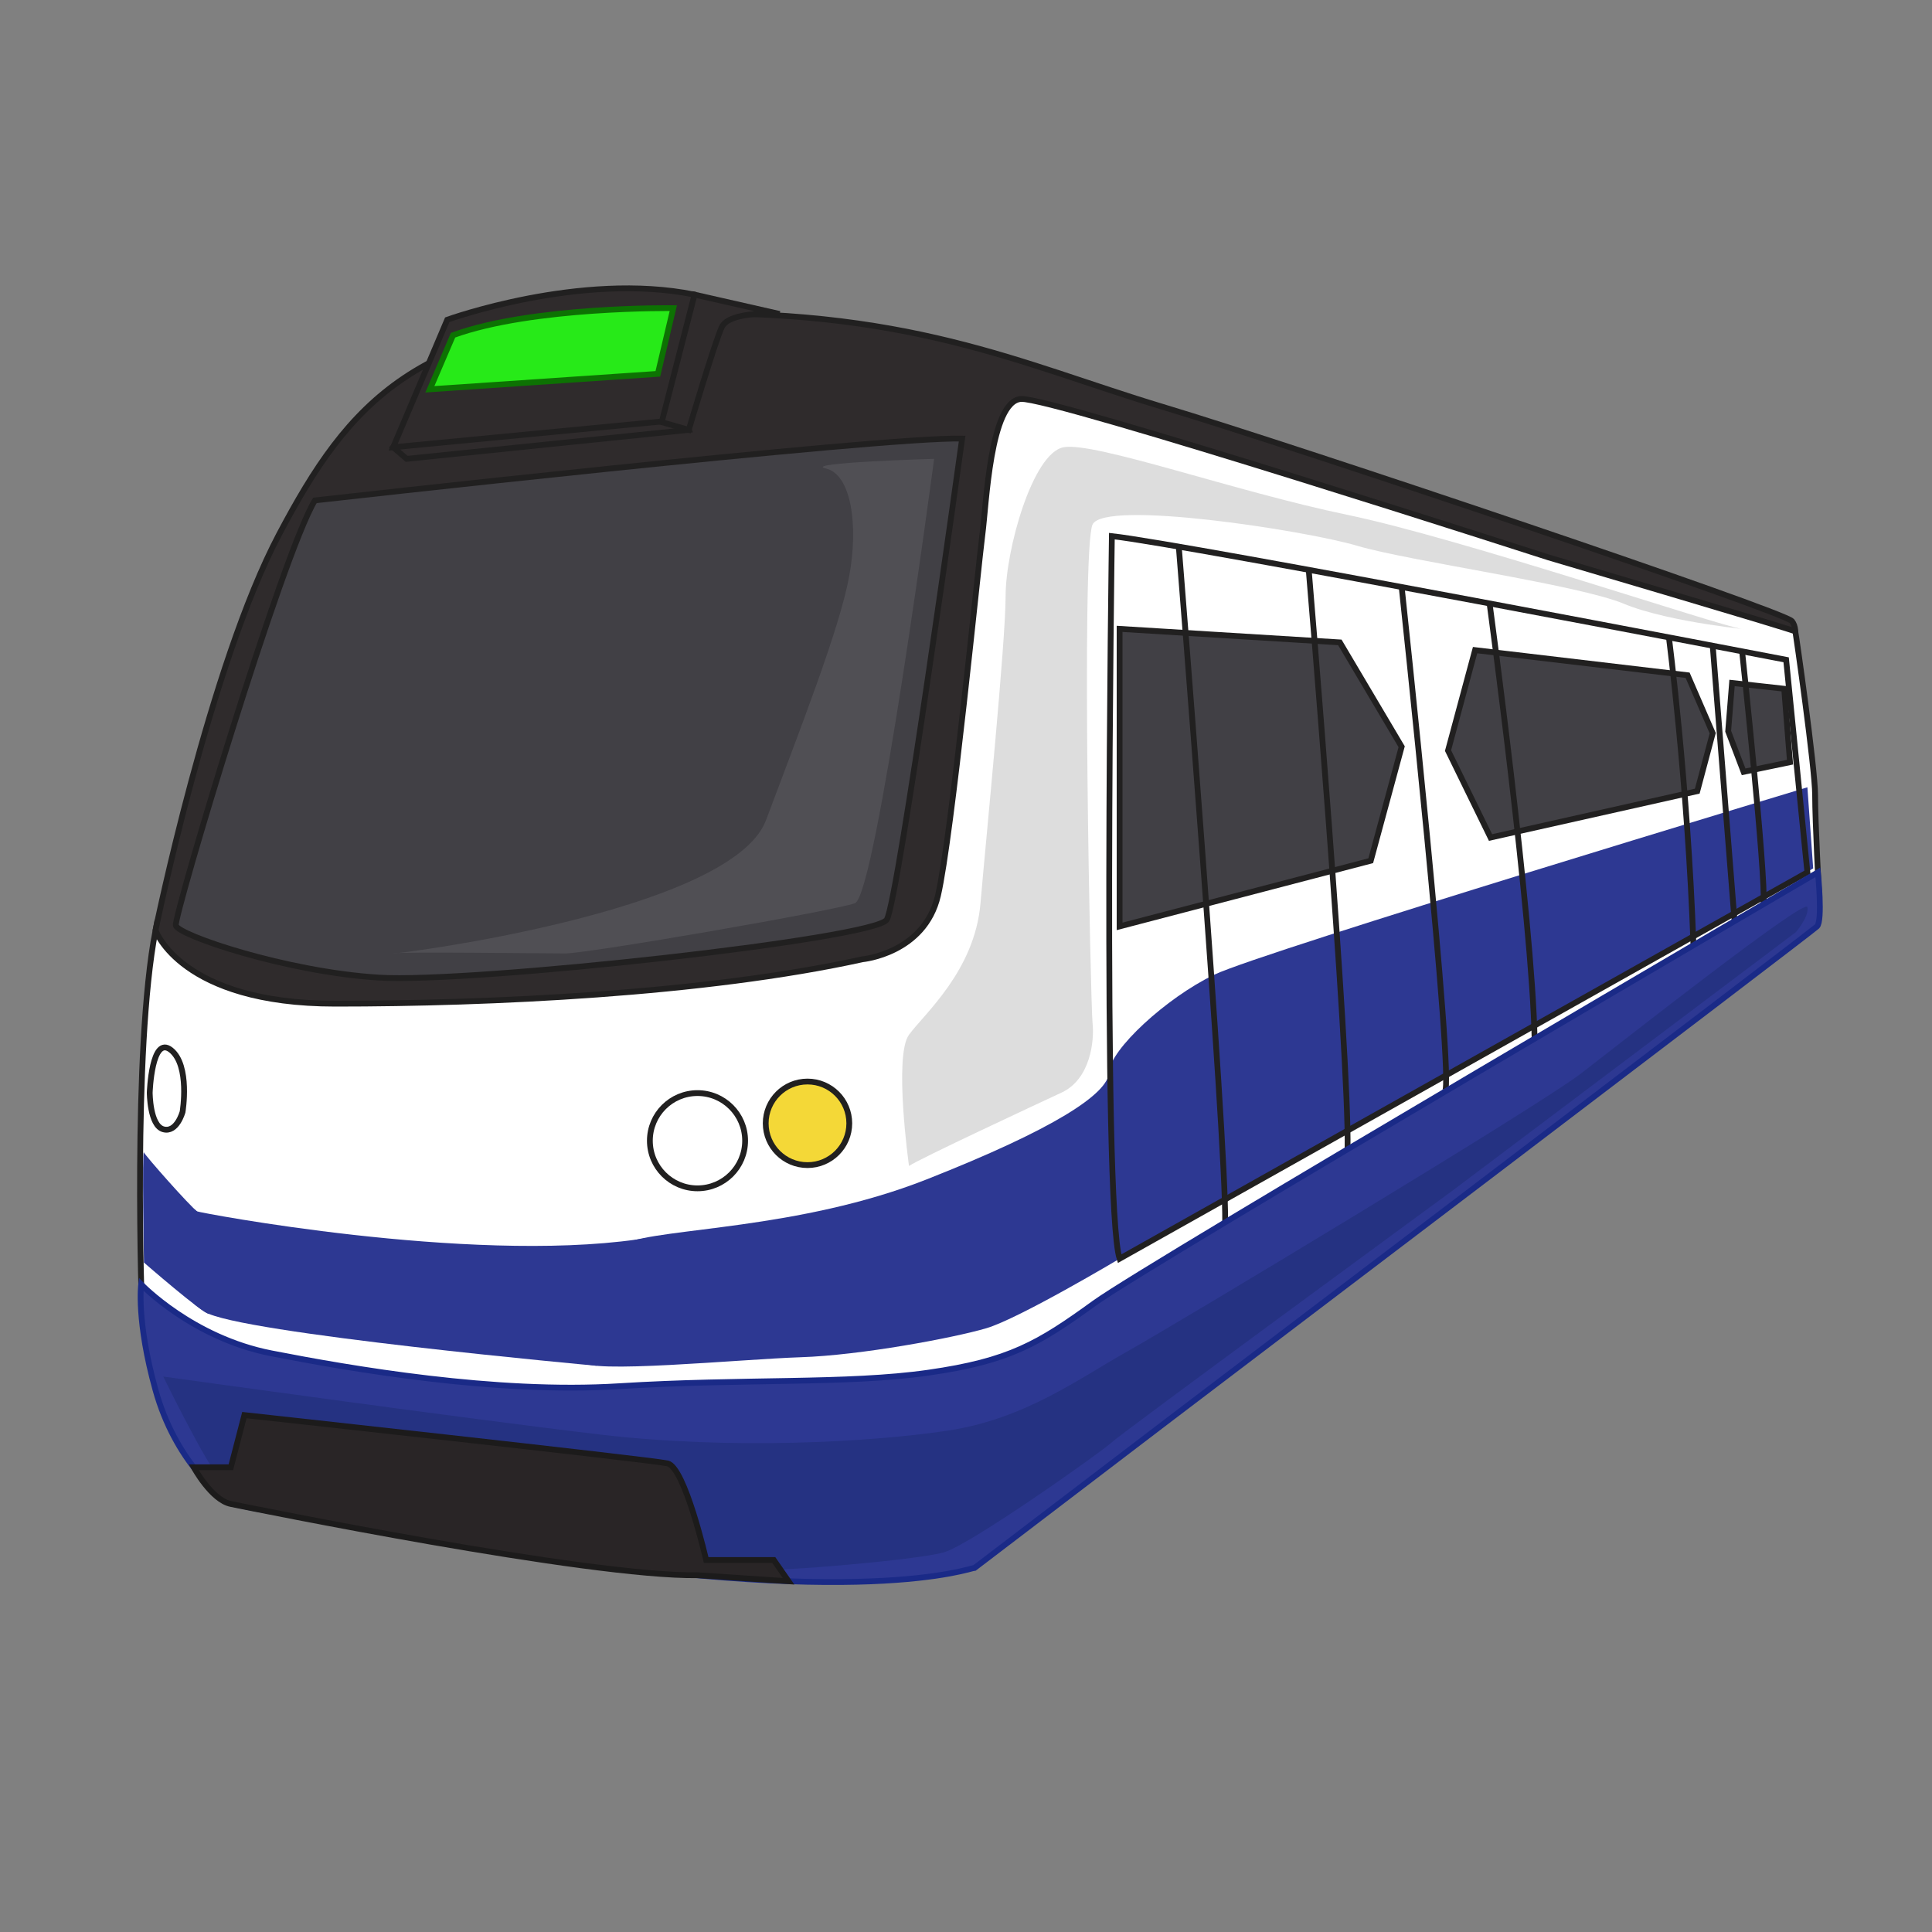<svg id="Layer_2" data-name="Layer 2" xmlns="http://www.w3.org/2000/svg" viewBox="0 0 1000 1000"><rect x="0" y="0" width="1000" height="1000" fill="#808080" stroke="none"/><defs><style>.cls-1{fill:#2f2b2c;}.cls-1,.cls-2,.cls-3,.cls-5,.cls-6{stroke:#212020;}.cls-1,.cls-10,.cls-2,.cls-3,.cls-5,.cls-6,.cls-7,.cls-9{stroke-miterlimit:10;stroke-width:3px;}.cls-2{fill:#fff;}.cls-3{fill:#f4d837;}.cls-4,.cls-7{fill:#2d3892;}.cls-5{fill:none;}.cls-6{fill:#414045;}.cls-7{stroke:#1a2a87;}.cls-8{fill:#253282;}.cls-9{fill:#292526;stroke:#1c1b1b;}.cls-10{fill:#27ea18;stroke:#0d7203;}.cls-11{fill:#504f54;}.cls-12{fill:#ddd;}</style></defs><title>sky train</title><path class="cls-1" d="M80.5,481.5s28-137,64-205,71-110,198-114,186,26,259,48,322,106,326,111,0,15,0,15l-388-79-19,239-183,143-192-98-60-29Z"/><path class="cls-2" d="M80.5,481.5s13,38,93,38,191-5,273-23c0,0,32-3,39-33s21-172,23-187,4-69,20-70,273,82,273,82S929,326.15,929.25,326.83,939.5,397.5,939.5,411.5s2,51,2,51l-361,243-106,59-354-45-47-40S68.5,543.5,80.5,481.5Z"/><circle class="cls-2" cx="361.02" cy="590.43" r="24.65"/><circle class="cls-3" cx="417.96" cy="581.43" r="21.63"/><path class="cls-2" d="M94.5,575.5s4-24-6-32-11,22-11,22,0,17,7,19S94.5,575.5,94.5,575.5Z"/><path class="cls-4" d="M301.5,704.5s3-53,22-61,90-7,156-33,94.23-44.35,94.61-55.67S603.5,516.5,628.5,504.5s307-97,307-97l3,42L792.66,531.75,579.5,651.5s-52,31-69,36-65,14-96,15S302.5,711.5,301.5,704.5Z"/><path class="cls-5" d="M575.5,277.5s-5,346,4,374l356-200-11-110S612.5,281.5,575.5,277.5Z"/><path class="cls-4" d="M74.5,653.5S105,680,108,680s-.5-48.5-5.5-52.5-27-29-28-31S74.5,653.5,74.5,653.5Z"/><polygon class="cls-6" points="579.5 325.5 579.5 479.5 709.5 445.5 725.5 386.5 693.5 332.5 579.5 325.5"/><polygon class="cls-6" points="763.5 336.5 749.5 388.5 771.5 433.5 878.5 409.5 886.5 379.5 873.5 349.5 763.5 336.5"/><polygon class="cls-6" points="923.5 356.5 926.5 394.5 902.5 399.5 894.5 378.5 896.5 353.5 923.5 356.5"/><path class="cls-5" d="M610.14,282.93s24.57,305.93,24,349.75"/><path class="cls-5" d="M677.4,295s21.08,250.25,20.09,299.9"/><path class="cls-5" d="M725.5,303.83S753.16,561.56,747.83,565"/><path class="cls-5" d="M771,312.34S793.11,475.71,794.3,537.6"/><path class="cls-5" d="M863.82,329.9s9.74,75.1,12.71,159.35"/><line class="cls-5" x1="886.5" y1="334.22" x2="897.81" y2="476.77"/><path class="cls-5" d="M901.71,337.13s12.4,116.32,11.1,130.85"/><path class="cls-7" d="M504.5,811.5c-2,0-59,22-247-10,0,0-128-20-136-23s-31-23-41-59-7.43-54.71-7.43-54.71S99.5,692.5,140.5,700.5s116,21,180,17,118-1,160-7,57-15,86-36,374.44-223,374.44-223,2.56,25-.44,28-335,255-335,255Z"/><path class="cls-8" d="M84.5,712.5s158,22,226,30,140,4,180-2,68-27,93-41,213-127,235-144,116-91,117-86-6,13-6,13l-178,134s-172,126-176,130-73,53-87,57-86,10-96,9-58-8-58-8l-154-26s-61-9-67-14S84.5,712.5,84.5,712.5Z"/><path class="cls-9" d="M408.15,818.45l-7.65-11h-35s-11-48-20-50-219-25-219-25l-7,27H100.28s9.22,17,19.22,19,185,37.75,241.52,36.88Z"/><polygon class="cls-1" points="353.5 215.5 356.5 222.5 210.5 237.5 203.5 231.5 214.5 220.5 351.92 209.33 353.5 215.5"/><path class="cls-1" d="M349.5,217.5l-146,14,28-66s69-25,128-13l6.41,9.64Z"/><path class="cls-1" d="M356.5,222.5l-14-4,17-66,44,10s-26-2-30,7S356.5,222.5,356.5,222.5Z"/><path class="cls-10" d="M348.5,159.5s-73-1-114,14l-12,28,118-8Z"/><path class="cls-6" d="M498,227s-33,239-39,249-215,33-263,30S92,484,91,479s55-192,72-220C163,259,456,226,498,227Z"/><path class="cls-11" d="M483.5,237.5s-30,226-41,230-138,26-150,26-86-1-89,0,175-21,193-69,38-99,43-126,1-53-12-56S483.5,237.5,483.5,237.5Z"/><path class="cls-4" d="M102,627c.79.61,139.75,27.06,227.87,14.53S410,658,410,658L308.72,706.92S123,690,106,679s-18-25-18-25l7-27S93,620,102,627Z"/><path class="cls-12" d="M470.5,603.5c6-4,64-31,79-38s17-27,16-36-6-245,0-258,110,3,137,11,114,20,138,30,71,14,61,13-146-47-204-59-131-38-147-35-30,53-30,77-10,124-13,159-29,57.14-37,68.07S470.5,603.5,470.5,603.5Z"/></svg>